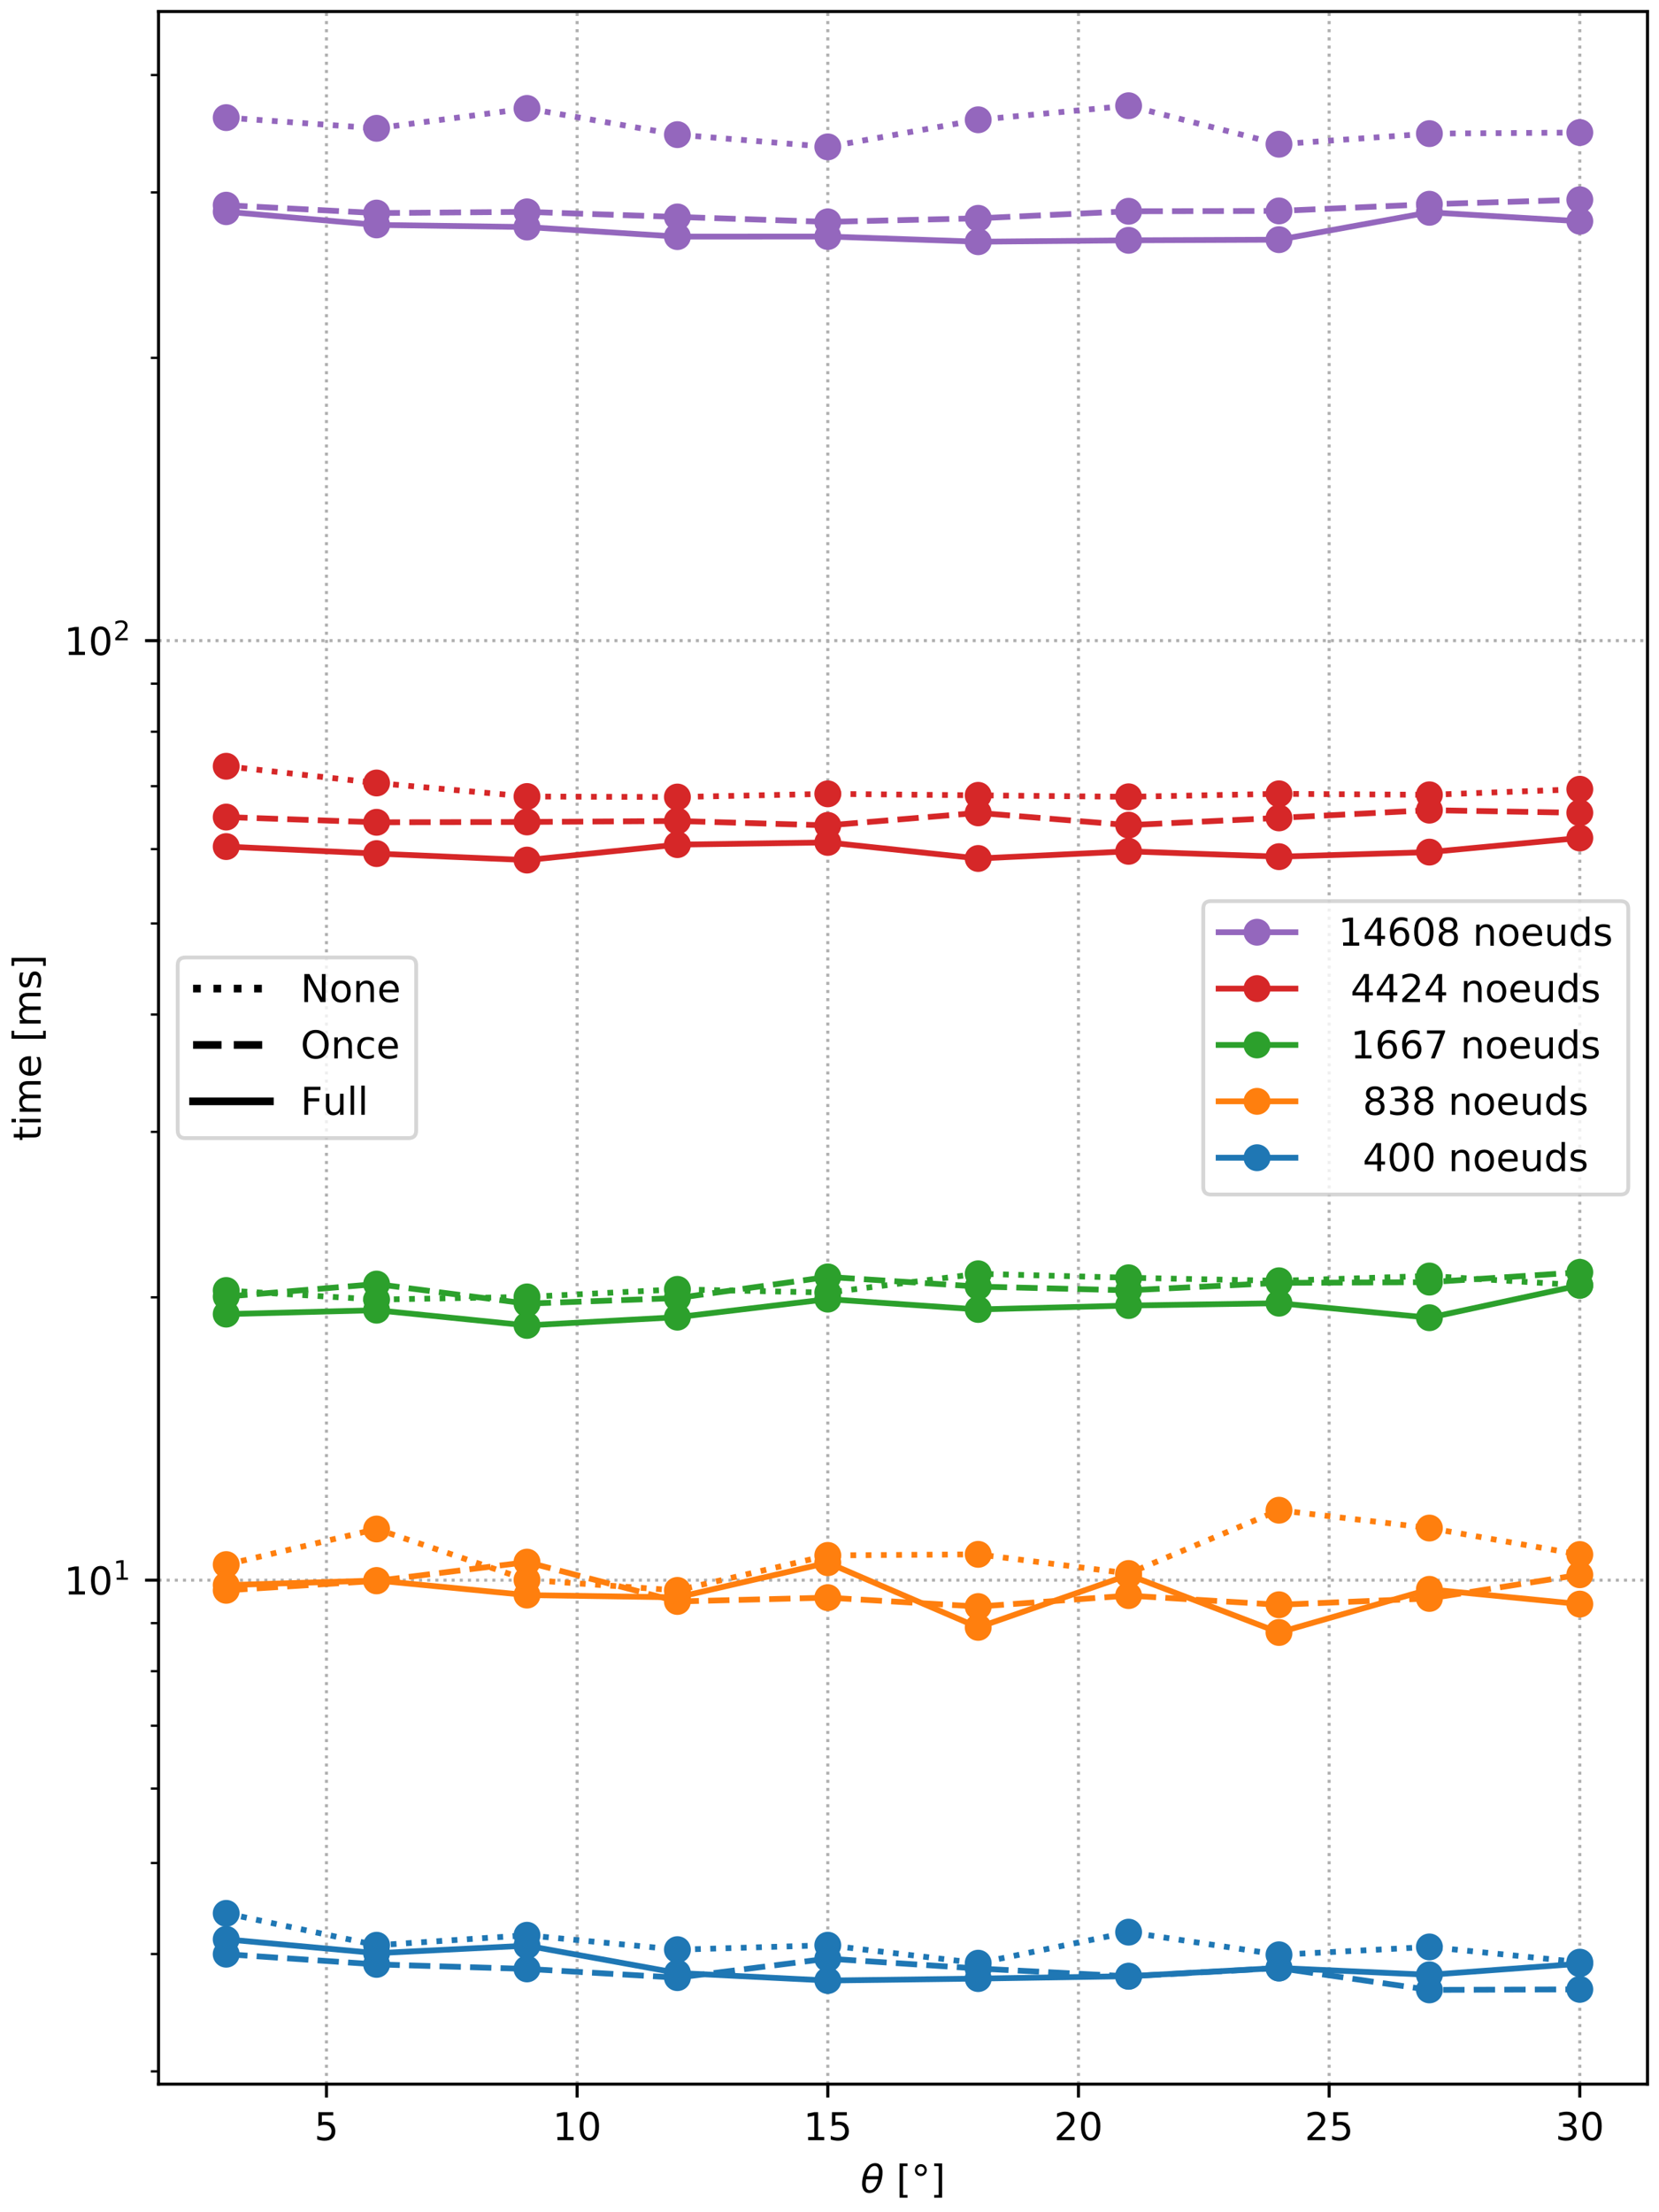 <?xml version="1.0" encoding="utf-8" standalone="no"?>
<!DOCTYPE svg PUBLIC "-//W3C//DTD SVG 1.1//EN"
  "http://www.w3.org/Graphics/SVG/1.1/DTD/svg11.dtd">
<!-- Created with matplotlib (https://matplotlib.org/) -->
<svg height="576pt" version="1.1" viewBox="0 0 432 576" width="432pt" xmlns="http://www.w3.org/2000/svg" xmlns:xlink="http://www.w3.org/1999/xlink">
 <defs>
  <style type="text/css">
*{stroke-linecap:butt;stroke-linejoin:round;}
  </style>
 </defs>
 <g id="figure_1">
  <g id="patch_1">
   <path d="M 0 576 
L 432 576 
L 432 0 
L 0 0 
z
" style="fill:#ffffff;"/>
  </g>
  <g id="axes_1">
   <g id="patch_2">
    <path d="M 41.278 542.644 
L 429 542.644 
L 429 3 
L 41.278 3 
z
" style="fill:#ffffff;"/>
   </g>
   <g id="matplotlib.axis_1">
    <g id="xtick_1">
     <g id="line2d_1">
      <path clip-path="url(#pf5ee4cb82f)" d="M 85.011 542.644 
L 85.011 3 
" style="fill:none;stroke:#b0b0b0;stroke-dasharray:0.8,1.32;stroke-dashoffset:0;stroke-width:0.8;"/>
     </g>
     <g id="line2d_2">
      <defs>
       <path d="M 0 0 
L 0 3.5 
" id="mbc22c8c3fc" style="stroke:#000000;stroke-width:0.8;"/>
      </defs>
      <g>
       <use style="stroke:#000000;stroke-width:0.8;" x="85.011" xlink:href="#mbc22c8c3fc" y="542.644"/>
      </g>
     </g>
     <g id="text_1">
      <!-- 5 -->
      <defs>
       <path d="M 10.797 72.906 
L 49.516 72.906 
L 49.516 64.594 
L 19.828 64.594 
L 19.828 46.734 
Q 21.969 47.469 24.109 47.828 
Q 26.266 48.188 28.422 48.188 
Q 40.625 48.188 47.75 41.5 
Q 54.891 34.812 54.891 23.391 
Q 54.891 11.625 47.562 5.094 
Q 40.234 -1.422 26.906 -1.422 
Q 22.312 -1.422 17.547 -0.641 
Q 12.797 0.141 7.719 1.703 
L 7.719 11.625 
Q 12.109 9.234 16.797 8.062 
Q 21.484 6.891 26.703 6.891 
Q 35.156 6.891 40.078 11.328 
Q 45.016 15.766 45.016 23.391 
Q 45.016 31 40.078 35.438 
Q 35.156 39.891 26.703 39.891 
Q 22.75 39.891 18.812 39.016 
Q 14.891 38.141 10.797 36.281 
z
" id="DejaVuSans-53"/>
      </defs>
      <g transform="translate(81.83 557.242)scale(0.1 -0.1)">
       <use xlink:href="#DejaVuSans-53"/>
      </g>
     </g>
    </g>
    <g id="xtick_2">
     <g id="line2d_3">
      <path clip-path="url(#pf5ee4cb82f)" d="M 150.284 542.644 
L 150.284 3 
" style="fill:none;stroke:#b0b0b0;stroke-dasharray:0.8,1.32;stroke-dashoffset:0;stroke-width:0.8;"/>
     </g>
     <g id="line2d_4">
      <g>
       <use style="stroke:#000000;stroke-width:0.8;" x="150.284" xlink:href="#mbc22c8c3fc" y="542.644"/>
      </g>
     </g>
     <g id="text_2">
      <!-- 10 -->
      <defs>
       <path d="M 12.406 8.297 
L 28.516 8.297 
L 28.516 63.922 
L 10.984 60.406 
L 10.984 69.391 
L 28.422 72.906 
L 38.281 72.906 
L 38.281 8.297 
L 54.391 8.297 
L 54.391 0 
L 12.406 0 
z
" id="DejaVuSans-49"/>
       <path d="M 31.781 66.406 
Q 24.172 66.406 20.328 58.906 
Q 16.5 51.422 16.5 36.375 
Q 16.5 21.391 20.328 13.891 
Q 24.172 6.391 31.781 6.391 
Q 39.453 6.391 43.281 13.891 
Q 47.125 21.391 47.125 36.375 
Q 47.125 51.422 43.281 58.906 
Q 39.453 66.406 31.781 66.406 
z
M 31.781 74.219 
Q 44.047 74.219 50.516 64.516 
Q 56.984 54.828 56.984 36.375 
Q 56.984 17.969 50.516 8.266 
Q 44.047 -1.422 31.781 -1.422 
Q 19.531 -1.422 13.062 8.266 
Q 6.594 17.969 6.594 36.375 
Q 6.594 54.828 13.062 64.516 
Q 19.531 74.219 31.781 74.219 
z
" id="DejaVuSans-48"/>
      </defs>
      <g transform="translate(143.922 557.242)scale(0.1 -0.1)">
       <use xlink:href="#DejaVuSans-49"/>
       <use x="63.623" xlink:href="#DejaVuSans-48"/>
      </g>
     </g>
    </g>
    <g id="xtick_3">
     <g id="line2d_5">
      <path clip-path="url(#pf5ee4cb82f)" d="M 215.557 542.644 
L 215.557 3 
" style="fill:none;stroke:#b0b0b0;stroke-dasharray:0.8,1.32;stroke-dashoffset:0;stroke-width:0.8;"/>
     </g>
     <g id="line2d_6">
      <g>
       <use style="stroke:#000000;stroke-width:0.8;" x="215.557" xlink:href="#mbc22c8c3fc" y="542.644"/>
      </g>
     </g>
     <g id="text_3">
      <!-- 15 -->
      <g transform="translate(209.195 557.242)scale(0.1 -0.1)">
       <use xlink:href="#DejaVuSans-49"/>
       <use x="63.623" xlink:href="#DejaVuSans-53"/>
      </g>
     </g>
    </g>
    <g id="xtick_4">
     <g id="line2d_7">
      <path clip-path="url(#pf5ee4cb82f)" d="M 280.83 542.644 
L 280.83 3 
" style="fill:none;stroke:#b0b0b0;stroke-dasharray:0.8,1.32;stroke-dashoffset:0;stroke-width:0.8;"/>
     </g>
     <g id="line2d_8">
      <g>
       <use style="stroke:#000000;stroke-width:0.8;" x="280.83" xlink:href="#mbc22c8c3fc" y="542.644"/>
      </g>
     </g>
     <g id="text_4">
      <!-- 20 -->
      <defs>
       <path d="M 19.188 8.297 
L 53.609 8.297 
L 53.609 0 
L 7.328 0 
L 7.328 8.297 
Q 12.938 14.109 22.625 23.891 
Q 32.328 33.688 34.812 36.531 
Q 39.547 41.844 41.422 45.531 
Q 43.312 49.219 43.312 52.781 
Q 43.312 58.594 39.234 62.25 
Q 35.156 65.922 28.609 65.922 
Q 23.969 65.922 18.812 64.312 
Q 13.672 62.703 7.812 59.422 
L 7.812 69.391 
Q 13.766 71.781 18.938 73 
Q 24.125 74.219 28.422 74.219 
Q 39.75 74.219 46.484 68.547 
Q 53.219 62.891 53.219 53.422 
Q 53.219 48.922 51.531 44.891 
Q 49.859 40.875 45.406 35.406 
Q 44.188 33.984 37.641 27.219 
Q 31.109 20.453 19.188 8.297 
z
" id="DejaVuSans-50"/>
      </defs>
      <g transform="translate(274.468 557.242)scale(0.1 -0.1)">
       <use xlink:href="#DejaVuSans-50"/>
       <use x="63.623" xlink:href="#DejaVuSans-48"/>
      </g>
     </g>
    </g>
    <g id="xtick_5">
     <g id="line2d_9">
      <path clip-path="url(#pf5ee4cb82f)" d="M 346.103 542.644 
L 346.103 3 
" style="fill:none;stroke:#b0b0b0;stroke-dasharray:0.8,1.32;stroke-dashoffset:0;stroke-width:0.8;"/>
     </g>
     <g id="line2d_10">
      <g>
       <use style="stroke:#000000;stroke-width:0.8;" x="346.103" xlink:href="#mbc22c8c3fc" y="542.644"/>
      </g>
     </g>
     <g id="text_5">
      <!-- 25 -->
      <g transform="translate(339.741 557.242)scale(0.1 -0.1)">
       <use xlink:href="#DejaVuSans-50"/>
       <use x="63.623" xlink:href="#DejaVuSans-53"/>
      </g>
     </g>
    </g>
    <g id="xtick_6">
     <g id="line2d_11">
      <path clip-path="url(#pf5ee4cb82f)" d="M 411.376 542.644 
L 411.376 3 
" style="fill:none;stroke:#b0b0b0;stroke-dasharray:0.8,1.32;stroke-dashoffset:0;stroke-width:0.8;"/>
     </g>
     <g id="line2d_12">
      <g>
       <use style="stroke:#000000;stroke-width:0.8;" x="411.376" xlink:href="#mbc22c8c3fc" y="542.644"/>
      </g>
     </g>
     <g id="text_6">
      <!-- 30 -->
      <defs>
       <path d="M 40.578 39.312 
Q 47.656 37.797 51.625 33 
Q 55.609 28.219 55.609 21.188 
Q 55.609 10.406 48.188 4.484 
Q 40.766 -1.422 27.094 -1.422 
Q 22.516 -1.422 17.656 -0.516 
Q 12.797 0.391 7.625 2.203 
L 7.625 11.719 
Q 11.719 9.328 16.594 8.109 
Q 21.484 6.891 26.812 6.891 
Q 36.078 6.891 40.938 10.547 
Q 45.797 14.203 45.797 21.188 
Q 45.797 27.641 41.281 31.266 
Q 36.766 34.906 28.719 34.906 
L 20.219 34.906 
L 20.219 43.016 
L 29.109 43.016 
Q 36.375 43.016 40.234 45.922 
Q 44.094 48.828 44.094 54.297 
Q 44.094 59.906 40.109 62.906 
Q 36.141 65.922 28.719 65.922 
Q 24.656 65.922 20.016 65.031 
Q 15.375 64.156 9.812 62.312 
L 9.812 71.094 
Q 15.438 72.656 20.344 73.438 
Q 25.25 74.219 29.594 74.219 
Q 40.828 74.219 47.359 69.109 
Q 53.906 64.016 53.906 55.328 
Q 53.906 49.266 50.438 45.094 
Q 46.969 40.922 40.578 39.312 
z
" id="DejaVuSans-51"/>
      </defs>
      <g transform="translate(405.014 557.242)scale(0.1 -0.1)">
       <use xlink:href="#DejaVuSans-51"/>
       <use x="63.623" xlink:href="#DejaVuSans-48"/>
      </g>
     </g>
    </g>
    <g id="text_7">
     <!-- $\theta$ [°] -->
     <defs>
      <path d="M 45.516 34.672 
L 14.453 34.672 
Q 12.359 20.062 14.5 13.875 
Q 17.188 6.25 24.469 6.25 
Q 31.781 6.25 37.359 13.922 
Q 42.234 20.656 45.516 34.672 
z
M 47.016 42.969 
Q 48.344 56.844 46.625 61.719 
Q 43.953 69.438 36.766 69.438 
Q 29.297 69.438 23.828 61.812 
Q 19.531 55.672 16.156 42.969 
z
M 38.188 76.766 
Q 49.906 76.766 54.594 66.406 
Q 59.281 56.109 55.719 37.844 
Q 52.203 19.625 43.453 9.281 
Q 34.766 -1.125 23.047 -1.125 
Q 11.281 -1.125 6.641 9.281 
Q 2 19.625 5.516 37.844 
Q 9.078 56.109 17.719 66.406 
Q 26.422 76.766 38.188 76.766 
z
" id="DejaVuSans-Oblique-952"/>
      <path id="DejaVuSans-32"/>
      <path d="M 8.594 75.984 
L 29.297 75.984 
L 29.297 69 
L 17.578 69 
L 17.578 -6.203 
L 29.297 -6.203 
L 29.297 -13.188 
L 8.594 -13.188 
z
" id="DejaVuSans-91"/>
      <path d="M 25 67.922 
Q 21.094 67.922 18.406 65.203 
Q 15.719 62.5 15.719 58.594 
Q 15.719 54.734 18.406 52.078 
Q 21.094 49.422 25 49.422 
Q 28.906 49.422 31.594 52.078 
Q 34.281 54.734 34.281 58.594 
Q 34.281 62.453 31.562 65.188 
Q 28.859 67.922 25 67.922 
z
M 25 74.219 
Q 28.125 74.219 31 73.016 
Q 33.891 71.828 35.984 69.578 
Q 38.234 67.391 39.359 64.594 
Q 40.484 61.812 40.484 58.594 
Q 40.484 52.156 35.969 47.688 
Q 31.453 43.219 24.906 43.219 
Q 18.312 43.219 13.906 47.609 
Q 9.516 52 9.516 58.594 
Q 9.516 65.141 14 69.672 
Q 18.5 74.219 25 74.219 
z
" id="DejaVuSans-176"/>
      <path d="M 30.422 75.984 
L 30.422 -13.188 
L 9.719 -13.188 
L 9.719 -6.203 
L 21.391 -6.203 
L 21.391 69 
L 9.719 69 
L 9.719 75.984 
z
" id="DejaVuSans-93"/>
     </defs>
     <g transform="translate(224.089 570.92)scale(0.1 -0.1)">
      <use transform="translate(0 0.234)" xlink:href="#DejaVuSans-Oblique-952"/>
      <use transform="translate(61.182 0.234)" xlink:href="#DejaVuSans-32"/>
      <use transform="translate(92.969 0.234)" xlink:href="#DejaVuSans-91"/>
      <use transform="translate(131.982 0.234)" xlink:href="#DejaVuSans-176"/>
      <use transform="translate(181.982 0.234)" xlink:href="#DejaVuSans-93"/>
     </g>
    </g>
   </g>
   <g id="matplotlib.axis_2">
    <g id="ytick_1">
     <g id="line2d_13">
      <path clip-path="url(#pf5ee4cb82f)" d="M 41.278 411.43 
L 429 411.43 
" style="fill:none;stroke:#b0b0b0;stroke-dasharray:0.8,1.32;stroke-dashoffset:0;stroke-width:0.8;"/>
     </g>
     <g id="line2d_14">
      <defs>
       <path d="M 0 0 
L -3.5 0 
" id="m2ccfaefd99" style="stroke:#000000;stroke-width:0.8;"/>
      </defs>
      <g>
       <use style="stroke:#000000;stroke-width:0.8;" x="41.278" xlink:href="#m2ccfaefd99" y="411.43"/>
      </g>
     </g>
     <g id="text_8">
      <!-- $\mathdefault{10^{1}}$ -->
      <g transform="translate(16.678 415.23)scale(0.1 -0.1)">
       <use transform="translate(0 0.684)" xlink:href="#DejaVuSans-49"/>
       <use transform="translate(63.623 0.684)" xlink:href="#DejaVuSans-48"/>
       <use transform="translate(128.203 38.966)scale(0.7)" xlink:href="#DejaVuSans-49"/>
      </g>
     </g>
    </g>
    <g id="ytick_2">
     <g id="line2d_15">
      <path clip-path="url(#pf5ee4cb82f)" d="M 41.278 166.812 
L 429 166.812 
" style="fill:none;stroke:#b0b0b0;stroke-dasharray:0.8,1.32;stroke-dashoffset:0;stroke-width:0.8;"/>
     </g>
     <g id="line2d_16">
      <g>
       <use style="stroke:#000000;stroke-width:0.8;" x="41.278" xlink:href="#m2ccfaefd99" y="166.812"/>
      </g>
     </g>
     <g id="text_9">
      <!-- $\mathdefault{10^{2}}$ -->
      <g transform="translate(16.678 170.611)scale(0.1 -0.1)">
       <use transform="translate(0 0.766)" xlink:href="#DejaVuSans-49"/>
       <use transform="translate(63.623 0.766)" xlink:href="#DejaVuSans-48"/>
       <use transform="translate(128.203 39.047)scale(0.7)" xlink:href="#DejaVuSans-50"/>
      </g>
     </g>
    </g>
    <g id="ytick_3">
     <g id="line2d_17">
      <defs>
       <path d="M 0 0 
L -2 0 
" id="mbb49ccb15f" style="stroke:#000000;stroke-width:0.6;"/>
      </defs>
      <g>
       <use style="stroke:#000000;stroke-width:0.6;" x="41.278" xlink:href="#mbb49ccb15f" y="539.336"/>
      </g>
     </g>
    </g>
    <g id="ytick_4">
     <g id="line2d_18">
      <g>
       <use style="stroke:#000000;stroke-width:0.6;" x="41.278" xlink:href="#mbb49ccb15f" y="508.774"/>
      </g>
     </g>
    </g>
    <g id="ytick_5">
     <g id="line2d_19">
      <g>
       <use style="stroke:#000000;stroke-width:0.6;" x="41.278" xlink:href="#mbb49ccb15f" y="485.068"/>
      </g>
     </g>
    </g>
    <g id="ytick_6">
     <g id="line2d_20">
      <g>
       <use style="stroke:#000000;stroke-width:0.6;" x="41.278" xlink:href="#mbb49ccb15f" y="465.699"/>
      </g>
     </g>
    </g>
    <g id="ytick_7">
     <g id="line2d_21">
      <g>
       <use style="stroke:#000000;stroke-width:0.6;" x="41.278" xlink:href="#mbb49ccb15f" y="449.322"/>
      </g>
     </g>
    </g>
    <g id="ytick_8">
     <g id="line2d_22">
      <g>
       <use style="stroke:#000000;stroke-width:0.6;" x="41.278" xlink:href="#mbb49ccb15f" y="435.136"/>
      </g>
     </g>
    </g>
    <g id="ytick_9">
     <g id="line2d_23">
      <g>
       <use style="stroke:#000000;stroke-width:0.6;" x="41.278" xlink:href="#mbb49ccb15f" y="422.624"/>
      </g>
     </g>
    </g>
    <g id="ytick_10">
     <g id="line2d_24">
      <g>
       <use style="stroke:#000000;stroke-width:0.6;" x="41.278" xlink:href="#mbb49ccb15f" y="337.793"/>
      </g>
     </g>
    </g>
    <g id="ytick_11">
     <g id="line2d_25">
      <g>
       <use style="stroke:#000000;stroke-width:0.6;" x="41.278" xlink:href="#mbb49ccb15f" y="294.718"/>
      </g>
     </g>
    </g>
    <g id="ytick_12">
     <g id="line2d_26">
      <g>
       <use style="stroke:#000000;stroke-width:0.6;" x="41.278" xlink:href="#mbb49ccb15f" y="264.156"/>
      </g>
     </g>
    </g>
    <g id="ytick_13">
     <g id="line2d_27">
      <g>
       <use style="stroke:#000000;stroke-width:0.6;" x="41.278" xlink:href="#mbb49ccb15f" y="240.45"/>
      </g>
     </g>
    </g>
    <g id="ytick_14">
     <g id="line2d_28">
      <g>
       <use style="stroke:#000000;stroke-width:0.6;" x="41.278" xlink:href="#mbb49ccb15f" y="221.08"/>
      </g>
     </g>
    </g>
    <g id="ytick_15">
     <g id="line2d_29">
      <g>
       <use style="stroke:#000000;stroke-width:0.6;" x="41.278" xlink:href="#mbb49ccb15f" y="204.704"/>
      </g>
     </g>
    </g>
    <g id="ytick_16">
     <g id="line2d_30">
      <g>
       <use style="stroke:#000000;stroke-width:0.6;" x="41.278" xlink:href="#mbb49ccb15f" y="190.518"/>
      </g>
     </g>
    </g>
    <g id="ytick_17">
     <g id="line2d_31">
      <g>
       <use style="stroke:#000000;stroke-width:0.6;" x="41.278" xlink:href="#mbb49ccb15f" y="178.005"/>
      </g>
     </g>
    </g>
    <g id="ytick_18">
     <g id="line2d_32">
      <g>
       <use style="stroke:#000000;stroke-width:0.6;" x="41.278" xlink:href="#mbb49ccb15f" y="93.175"/>
      </g>
     </g>
    </g>
    <g id="ytick_19">
     <g id="line2d_33">
      <g>
       <use style="stroke:#000000;stroke-width:0.6;" x="41.278" xlink:href="#mbb49ccb15f" y="50.1"/>
      </g>
     </g>
    </g>
    <g id="ytick_20">
     <g id="line2d_34">
      <g>
       <use style="stroke:#000000;stroke-width:0.6;" x="41.278" xlink:href="#mbb49ccb15f" y="19.537"/>
      </g>
     </g>
    </g>
    <g id="text_10">
     <!-- time [ms] -->
     <defs>
      <path d="M 18.312 70.219 
L 18.312 54.688 
L 36.812 54.688 
L 36.812 47.703 
L 18.312 47.703 
L 18.312 18.016 
Q 18.312 11.328 20.141 9.422 
Q 21.969 7.516 27.594 7.516 
L 36.812 7.516 
L 36.812 0 
L 27.594 0 
Q 17.188 0 13.234 3.875 
Q 9.281 7.766 9.281 18.016 
L 9.281 47.703 
L 2.688 47.703 
L 2.688 54.688 
L 9.281 54.688 
L 9.281 70.219 
z
" id="DejaVuSans-116"/>
      <path d="M 9.422 54.688 
L 18.406 54.688 
L 18.406 0 
L 9.422 0 
z
M 9.422 75.984 
L 18.406 75.984 
L 18.406 64.594 
L 9.422 64.594 
z
" id="DejaVuSans-105"/>
      <path d="M 52 44.188 
Q 55.375 50.25 60.062 53.125 
Q 64.75 56 71.094 56 
Q 79.641 56 84.281 50.016 
Q 88.922 44.047 88.922 33.016 
L 88.922 0 
L 79.891 0 
L 79.891 32.719 
Q 79.891 40.578 77.094 44.375 
Q 74.312 48.188 68.609 48.188 
Q 61.625 48.188 57.562 43.547 
Q 53.516 38.922 53.516 30.906 
L 53.516 0 
L 44.484 0 
L 44.484 32.719 
Q 44.484 40.625 41.703 44.406 
Q 38.922 48.188 33.109 48.188 
Q 26.219 48.188 22.156 43.531 
Q 18.109 38.875 18.109 30.906 
L 18.109 0 
L 9.078 0 
L 9.078 54.688 
L 18.109 54.688 
L 18.109 46.188 
Q 21.188 51.219 25.484 53.609 
Q 29.781 56 35.688 56 
Q 41.656 56 45.828 52.969 
Q 50 49.953 52 44.188 
z
" id="DejaVuSans-109"/>
      <path d="M 56.203 29.594 
L 56.203 25.203 
L 14.891 25.203 
Q 15.484 15.922 20.484 11.062 
Q 25.484 6.203 34.422 6.203 
Q 39.594 6.203 44.453 7.469 
Q 49.312 8.734 54.109 11.281 
L 54.109 2.781 
Q 49.266 0.734 44.188 -0.344 
Q 39.109 -1.422 33.891 -1.422 
Q 20.797 -1.422 13.156 6.188 
Q 5.516 13.812 5.516 26.812 
Q 5.516 40.234 12.766 48.109 
Q 20.016 56 32.328 56 
Q 43.359 56 49.781 48.891 
Q 56.203 41.797 56.203 29.594 
z
M 47.219 32.234 
Q 47.125 39.594 43.094 43.984 
Q 39.062 48.391 32.422 48.391 
Q 24.906 48.391 20.391 44.141 
Q 15.875 39.891 15.188 32.172 
z
" id="DejaVuSans-101"/>
      <path d="M 44.281 53.078 
L 44.281 44.578 
Q 40.484 46.531 36.375 47.5 
Q 32.281 48.484 27.875 48.484 
Q 21.188 48.484 17.844 46.438 
Q 14.5 44.391 14.5 40.281 
Q 14.5 37.156 16.891 35.375 
Q 19.281 33.594 26.516 31.984 
L 29.594 31.297 
Q 39.156 29.25 43.188 25.516 
Q 47.219 21.781 47.219 15.094 
Q 47.219 7.469 41.188 3.016 
Q 35.156 -1.422 24.609 -1.422 
Q 20.219 -1.422 15.453 -0.562 
Q 10.688 0.297 5.422 2 
L 5.422 11.281 
Q 10.406 8.688 15.234 7.391 
Q 20.062 6.109 24.812 6.109 
Q 31.156 6.109 34.562 8.281 
Q 37.984 10.453 37.984 14.406 
Q 37.984 18.062 35.516 20.016 
Q 33.062 21.969 24.703 23.781 
L 21.578 24.516 
Q 13.234 26.266 9.516 29.906 
Q 5.812 33.547 5.812 39.891 
Q 5.812 47.609 11.281 51.797 
Q 16.75 56 26.812 56 
Q 31.781 56 36.172 55.266 
Q 40.578 54.547 44.281 53.078 
z
" id="DejaVuSans-115"/>
     </defs>
     <g transform="translate(10.599 297.084)rotate(-90)scale(0.1 -0.1)">
      <use xlink:href="#DejaVuSans-116"/>
      <use x="39.209" xlink:href="#DejaVuSans-105"/>
      <use x="66.992" xlink:href="#DejaVuSans-109"/>
      <use x="164.404" xlink:href="#DejaVuSans-101"/>
      <use x="225.928" xlink:href="#DejaVuSans-32"/>
      <use x="257.715" xlink:href="#DejaVuSans-91"/>
      <use x="296.729" xlink:href="#DejaVuSans-109"/>
      <use x="394.141" xlink:href="#DejaVuSans-115"/>
      <use x="446.24" xlink:href="#DejaVuSans-93"/>
     </g>
    </g>
   </g>
   <g id="line2d_35">
    <path clip-path="url(#pf5ee4cb82f)" d="M 58.902 504.948 
L 98.066 508.548 
L 137.23 506.596 
L 176.393 513.707 
L 215.557 515.677 
L 254.721 515.168 
L 293.885 514.545 
L 333.048 512.403 
L 372.212 514.186 
L 411.376 511.3 
" style="fill:none;stroke:#1f77b4;stroke-linecap:square;stroke-width:1.5;"/>
    <defs>
     <path d="M 0 3 
C 0.796 3 1.559 2.684 2.121 2.121 
C 2.684 1.559 3 0.796 3 0 
C 3 -0.796 2.684 -1.559 2.121 -2.121 
C 1.559 -2.684 0.796 -3 0 -3 
C -0.796 -3 -1.559 -2.684 -2.121 -2.121 
C -2.684 -1.559 -3 -0.796 -3 0 
C -3 0.796 -2.684 1.559 -2.121 2.121 
C -1.559 2.684 -0.796 3 0 3 
z
" id="m8b9fa35d86" style="stroke:#1f77b4;"/>
    </defs>
    <g clip-path="url(#pf5ee4cb82f)">
     <use style="fill:#1f77b4;stroke:#1f77b4;" x="58.902" xlink:href="#m8b9fa35d86" y="504.948"/>
     <use style="fill:#1f77b4;stroke:#1f77b4;" x="98.066" xlink:href="#m8b9fa35d86" y="508.548"/>
     <use style="fill:#1f77b4;stroke:#1f77b4;" x="137.23" xlink:href="#m8b9fa35d86" y="506.596"/>
     <use style="fill:#1f77b4;stroke:#1f77b4;" x="176.393" xlink:href="#m8b9fa35d86" y="513.707"/>
     <use style="fill:#1f77b4;stroke:#1f77b4;" x="215.557" xlink:href="#m8b9fa35d86" y="515.677"/>
     <use style="fill:#1f77b4;stroke:#1f77b4;" x="254.721" xlink:href="#m8b9fa35d86" y="515.168"/>
     <use style="fill:#1f77b4;stroke:#1f77b4;" x="293.885" xlink:href="#m8b9fa35d86" y="514.545"/>
     <use style="fill:#1f77b4;stroke:#1f77b4;" x="333.048" xlink:href="#m8b9fa35d86" y="512.403"/>
     <use style="fill:#1f77b4;stroke:#1f77b4;" x="372.212" xlink:href="#m8b9fa35d86" y="514.186"/>
     <use style="fill:#1f77b4;stroke:#1f77b4;" x="411.376" xlink:href="#m8b9fa35d86" y="511.3"/>
    </g>
   </g>
   <g id="line2d_36">
    <path clip-path="url(#pf5ee4cb82f)" d="M 58.902 508.818 
L 98.066 511.473 
L 137.23 512.651 
L 176.393 514.924 
L 215.557 509.971 
L 254.721 512.55 
L 293.885 514.578 
L 333.048 512.435 
L 372.212 518.114 
L 411.376 517.974 
" style="fill:none;stroke:#1f77b4;stroke-dasharray:5.55,2.4;stroke-dashoffset:0;stroke-width:1.5;"/>
    <g clip-path="url(#pf5ee4cb82f)">
     <use style="fill:#1f77b4;stroke:#1f77b4;" x="58.902" xlink:href="#m8b9fa35d86" y="508.818"/>
     <use style="fill:#1f77b4;stroke:#1f77b4;" x="98.066" xlink:href="#m8b9fa35d86" y="511.473"/>
     <use style="fill:#1f77b4;stroke:#1f77b4;" x="137.23" xlink:href="#m8b9fa35d86" y="512.651"/>
     <use style="fill:#1f77b4;stroke:#1f77b4;" x="176.393" xlink:href="#m8b9fa35d86" y="514.924"/>
     <use style="fill:#1f77b4;stroke:#1f77b4;" x="215.557" xlink:href="#m8b9fa35d86" y="509.971"/>
     <use style="fill:#1f77b4;stroke:#1f77b4;" x="254.721" xlink:href="#m8b9fa35d86" y="512.55"/>
     <use style="fill:#1f77b4;stroke:#1f77b4;" x="293.885" xlink:href="#m8b9fa35d86" y="514.578"/>
     <use style="fill:#1f77b4;stroke:#1f77b4;" x="333.048" xlink:href="#m8b9fa35d86" y="512.435"/>
     <use style="fill:#1f77b4;stroke:#1f77b4;" x="372.212" xlink:href="#m8b9fa35d86" y="518.114"/>
     <use style="fill:#1f77b4;stroke:#1f77b4;" x="411.376" xlink:href="#m8b9fa35d86" y="517.974"/>
    </g>
   </g>
   <g id="line2d_37">
    <path clip-path="url(#pf5ee4cb82f)" d="M 58.902 498.186 
L 98.066 506.488 
L 137.23 503.884 
L 176.393 507.638 
L 215.557 506.483 
L 254.721 511.159 
L 293.885 503.081 
L 333.048 508.971 
L 372.212 506.926 
L 411.376 510.888 
" style="fill:none;stroke:#1f77b4;stroke-dasharray:1.5,2.475;stroke-dashoffset:0;stroke-width:1.5;"/>
    <g clip-path="url(#pf5ee4cb82f)">
     <use style="fill:#1f77b4;stroke:#1f77b4;" x="58.902" xlink:href="#m8b9fa35d86" y="498.186"/>
     <use style="fill:#1f77b4;stroke:#1f77b4;" x="98.066" xlink:href="#m8b9fa35d86" y="506.488"/>
     <use style="fill:#1f77b4;stroke:#1f77b4;" x="137.23" xlink:href="#m8b9fa35d86" y="503.884"/>
     <use style="fill:#1f77b4;stroke:#1f77b4;" x="176.393" xlink:href="#m8b9fa35d86" y="507.638"/>
     <use style="fill:#1f77b4;stroke:#1f77b4;" x="215.557" xlink:href="#m8b9fa35d86" y="506.483"/>
     <use style="fill:#1f77b4;stroke:#1f77b4;" x="254.721" xlink:href="#m8b9fa35d86" y="511.159"/>
     <use style="fill:#1f77b4;stroke:#1f77b4;" x="293.885" xlink:href="#m8b9fa35d86" y="503.081"/>
     <use style="fill:#1f77b4;stroke:#1f77b4;" x="333.048" xlink:href="#m8b9fa35d86" y="508.971"/>
     <use style="fill:#1f77b4;stroke:#1f77b4;" x="372.212" xlink:href="#m8b9fa35d86" y="506.926"/>
     <use style="fill:#1f77b4;stroke:#1f77b4;" x="411.376" xlink:href="#m8b9fa35d86" y="510.888"/>
    </g>
   </g>
   <g id="line2d_38">
    <path clip-path="url(#pf5ee4cb82f)" d="M 58.902 412.724 
L 98.066 411.515 
L 137.23 415.32 
L 176.393 415.913 
L 215.557 406.888 
L 254.721 423.723 
L 293.885 410.074 
L 333.048 425.049 
L 372.212 413.815 
L 411.376 417.658 
" style="fill:none;stroke:#ff7f0e;stroke-linecap:square;stroke-width:1.5;"/>
    <defs>
     <path d="M 0 3 
C 0.796 3 1.559 2.684 2.121 2.121 
C 2.684 1.559 3 0.796 3 0 
C 3 -0.796 2.684 -1.559 2.121 -2.121 
C 1.559 -2.684 0.796 -3 0 -3 
C -0.796 -3 -1.559 -2.684 -2.121 -2.121 
C -2.684 -1.559 -3 -0.796 -3 0 
C -3 0.796 -2.684 1.559 -2.121 2.121 
C -1.559 2.684 -0.796 3 0 3 
z
" id="m3fc840f4c5" style="stroke:#ff7f0e;"/>
    </defs>
    <g clip-path="url(#pf5ee4cb82f)">
     <use style="fill:#ff7f0e;stroke:#ff7f0e;" x="58.902" xlink:href="#m3fc840f4c5" y="412.724"/>
     <use style="fill:#ff7f0e;stroke:#ff7f0e;" x="98.066" xlink:href="#m3fc840f4c5" y="411.515"/>
     <use style="fill:#ff7f0e;stroke:#ff7f0e;" x="137.23" xlink:href="#m3fc840f4c5" y="415.32"/>
     <use style="fill:#ff7f0e;stroke:#ff7f0e;" x="176.393" xlink:href="#m3fc840f4c5" y="415.913"/>
     <use style="fill:#ff7f0e;stroke:#ff7f0e;" x="215.557" xlink:href="#m3fc840f4c5" y="406.888"/>
     <use style="fill:#ff7f0e;stroke:#ff7f0e;" x="254.721" xlink:href="#m3fc840f4c5" y="423.723"/>
     <use style="fill:#ff7f0e;stroke:#ff7f0e;" x="293.885" xlink:href="#m3fc840f4c5" y="410.074"/>
     <use style="fill:#ff7f0e;stroke:#ff7f0e;" x="333.048" xlink:href="#m3fc840f4c5" y="425.049"/>
     <use style="fill:#ff7f0e;stroke:#ff7f0e;" x="372.212" xlink:href="#m3fc840f4c5" y="413.815"/>
     <use style="fill:#ff7f0e;stroke:#ff7f0e;" x="411.376" xlink:href="#m3fc840f4c5" y="417.658"/>
    </g>
   </g>
   <g id="line2d_39">
    <path clip-path="url(#pf5ee4cb82f)" d="M 58.902 414.073 
L 98.066 411.618 
L 137.23 406.731 
L 176.393 416.977 
L 215.557 415.981 
L 254.721 418.3 
L 293.885 415.452 
L 333.048 417.836 
L 372.212 416.19 
L 411.376 410.025 
" style="fill:none;stroke:#ff7f0e;stroke-dasharray:5.55,2.4;stroke-dashoffset:0;stroke-width:1.5;"/>
    <g clip-path="url(#pf5ee4cb82f)">
     <use style="fill:#ff7f0e;stroke:#ff7f0e;" x="58.902" xlink:href="#m3fc840f4c5" y="414.073"/>
     <use style="fill:#ff7f0e;stroke:#ff7f0e;" x="98.066" xlink:href="#m3fc840f4c5" y="411.618"/>
     <use style="fill:#ff7f0e;stroke:#ff7f0e;" x="137.23" xlink:href="#m3fc840f4c5" y="406.731"/>
     <use style="fill:#ff7f0e;stroke:#ff7f0e;" x="176.393" xlink:href="#m3fc840f4c5" y="416.977"/>
     <use style="fill:#ff7f0e;stroke:#ff7f0e;" x="215.557" xlink:href="#m3fc840f4c5" y="415.981"/>
     <use style="fill:#ff7f0e;stroke:#ff7f0e;" x="254.721" xlink:href="#m3fc840f4c5" y="418.3"/>
     <use style="fill:#ff7f0e;stroke:#ff7f0e;" x="293.885" xlink:href="#m3fc840f4c5" y="415.452"/>
     <use style="fill:#ff7f0e;stroke:#ff7f0e;" x="333.048" xlink:href="#m3fc840f4c5" y="417.836"/>
     <use style="fill:#ff7f0e;stroke:#ff7f0e;" x="372.212" xlink:href="#m3fc840f4c5" y="416.19"/>
     <use style="fill:#ff7f0e;stroke:#ff7f0e;" x="411.376" xlink:href="#m3fc840f4c5" y="410.025"/>
    </g>
   </g>
   <g id="line2d_40">
    <path clip-path="url(#pf5ee4cb82f)" d="M 58.902 407.378 
L 98.066 398.107 
L 137.23 411.35 
L 176.393 414.096 
L 215.557 404.986 
L 254.721 404.71 
L 293.885 409.69 
L 333.048 393.218 
L 372.212 397.863 
L 411.376 404.754 
" style="fill:none;stroke:#ff7f0e;stroke-dasharray:1.5,2.475;stroke-dashoffset:0;stroke-width:1.5;"/>
    <g clip-path="url(#pf5ee4cb82f)">
     <use style="fill:#ff7f0e;stroke:#ff7f0e;" x="58.902" xlink:href="#m3fc840f4c5" y="407.378"/>
     <use style="fill:#ff7f0e;stroke:#ff7f0e;" x="98.066" xlink:href="#m3fc840f4c5" y="398.107"/>
     <use style="fill:#ff7f0e;stroke:#ff7f0e;" x="137.23" xlink:href="#m3fc840f4c5" y="411.35"/>
     <use style="fill:#ff7f0e;stroke:#ff7f0e;" x="176.393" xlink:href="#m3fc840f4c5" y="414.096"/>
     <use style="fill:#ff7f0e;stroke:#ff7f0e;" x="215.557" xlink:href="#m3fc840f4c5" y="404.986"/>
     <use style="fill:#ff7f0e;stroke:#ff7f0e;" x="254.721" xlink:href="#m3fc840f4c5" y="404.71"/>
     <use style="fill:#ff7f0e;stroke:#ff7f0e;" x="293.885" xlink:href="#m3fc840f4c5" y="409.69"/>
     <use style="fill:#ff7f0e;stroke:#ff7f0e;" x="333.048" xlink:href="#m3fc840f4c5" y="393.218"/>
     <use style="fill:#ff7f0e;stroke:#ff7f0e;" x="372.212" xlink:href="#m3fc840f4c5" y="397.863"/>
     <use style="fill:#ff7f0e;stroke:#ff7f0e;" x="411.376" xlink:href="#m3fc840f4c5" y="404.754"/>
    </g>
   </g>
   <g id="line2d_41">
    <path clip-path="url(#pf5ee4cb82f)" d="M 58.902 342.161 
L 98.066 341.14 
L 137.23 345.1 
L 176.393 342.955 
L 215.557 338.257 
L 254.721 340.944 
L 293.885 339.931 
L 333.048 339.318 
L 372.212 343.095 
L 411.376 334.657 
" style="fill:none;stroke:#2ca02c;stroke-linecap:square;stroke-width:1.5;"/>
    <defs>
     <path d="M 0 3 
C 0.796 3 1.559 2.684 2.121 2.121 
C 2.684 1.559 3 0.796 3 0 
C 3 -0.796 2.684 -1.559 2.121 -2.121 
C 1.559 -2.684 0.796 -3 0 -3 
C -0.796 -3 -1.559 -2.684 -2.121 -2.121 
C -2.684 -1.559 -3 -0.796 -3 0 
C -3 0.796 -2.684 1.559 -2.121 2.121 
C -1.559 2.684 -0.796 3 0 3 
z
" id="m73c6198513" style="stroke:#2ca02c;"/>
    </defs>
    <g clip-path="url(#pf5ee4cb82f)">
     <use style="fill:#2ca02c;stroke:#2ca02c;" x="58.902" xlink:href="#m73c6198513" y="342.161"/>
     <use style="fill:#2ca02c;stroke:#2ca02c;" x="98.066" xlink:href="#m73c6198513" y="341.14"/>
     <use style="fill:#2ca02c;stroke:#2ca02c;" x="137.23" xlink:href="#m73c6198513" y="345.1"/>
     <use style="fill:#2ca02c;stroke:#2ca02c;" x="176.393" xlink:href="#m73c6198513" y="342.955"/>
     <use style="fill:#2ca02c;stroke:#2ca02c;" x="215.557" xlink:href="#m73c6198513" y="338.257"/>
     <use style="fill:#2ca02c;stroke:#2ca02c;" x="254.721" xlink:href="#m73c6198513" y="340.944"/>
     <use style="fill:#2ca02c;stroke:#2ca02c;" x="293.885" xlink:href="#m73c6198513" y="339.931"/>
     <use style="fill:#2ca02c;stroke:#2ca02c;" x="333.048" xlink:href="#m73c6198513" y="339.318"/>
     <use style="fill:#2ca02c;stroke:#2ca02c;" x="372.212" xlink:href="#m73c6198513" y="343.095"/>
     <use style="fill:#2ca02c;stroke:#2ca02c;" x="411.376" xlink:href="#m73c6198513" y="334.657"/>
    </g>
   </g>
   <g id="line2d_42">
    <path clip-path="url(#pf5ee4cb82f)" d="M 58.902 337.589 
L 98.066 334.331 
L 137.23 339.431 
L 176.393 337.976 
L 215.557 332.472 
L 254.721 334.986 
L 293.885 335.967 
L 333.048 334.025 
L 372.212 333.838 
L 411.376 331.278 
" style="fill:none;stroke:#2ca02c;stroke-dasharray:5.55,2.4;stroke-dashoffset:0;stroke-width:1.5;"/>
    <g clip-path="url(#pf5ee4cb82f)">
     <use style="fill:#2ca02c;stroke:#2ca02c;" x="58.902" xlink:href="#m73c6198513" y="337.589"/>
     <use style="fill:#2ca02c;stroke:#2ca02c;" x="98.066" xlink:href="#m73c6198513" y="334.331"/>
     <use style="fill:#2ca02c;stroke:#2ca02c;" x="137.23" xlink:href="#m73c6198513" y="339.431"/>
     <use style="fill:#2ca02c;stroke:#2ca02c;" x="176.393" xlink:href="#m73c6198513" y="337.976"/>
     <use style="fill:#2ca02c;stroke:#2ca02c;" x="215.557" xlink:href="#m73c6198513" y="332.472"/>
     <use style="fill:#2ca02c;stroke:#2ca02c;" x="254.721" xlink:href="#m73c6198513" y="334.986"/>
     <use style="fill:#2ca02c;stroke:#2ca02c;" x="293.885" xlink:href="#m73c6198513" y="335.967"/>
     <use style="fill:#2ca02c;stroke:#2ca02c;" x="333.048" xlink:href="#m73c6198513" y="334.025"/>
     <use style="fill:#2ca02c;stroke:#2ca02c;" x="372.212" xlink:href="#m73c6198513" y="333.838"/>
     <use style="fill:#2ca02c;stroke:#2ca02c;" x="411.376" xlink:href="#m73c6198513" y="331.278"/>
    </g>
   </g>
   <g id="line2d_43">
    <path clip-path="url(#pf5ee4cb82f)" d="M 58.902 336.008 
L 98.066 338.369 
L 137.23 337.677 
L 176.393 335.713 
L 215.557 336.554 
L 254.721 331.654 
L 293.885 332.693 
L 333.048 333.481 
L 372.212 332.23 
L 411.376 334.641 
" style="fill:none;stroke:#2ca02c;stroke-dasharray:1.5,2.475;stroke-dashoffset:0;stroke-width:1.5;"/>
    <g clip-path="url(#pf5ee4cb82f)">
     <use style="fill:#2ca02c;stroke:#2ca02c;" x="58.902" xlink:href="#m73c6198513" y="336.008"/>
     <use style="fill:#2ca02c;stroke:#2ca02c;" x="98.066" xlink:href="#m73c6198513" y="338.369"/>
     <use style="fill:#2ca02c;stroke:#2ca02c;" x="137.23" xlink:href="#m73c6198513" y="337.677"/>
     <use style="fill:#2ca02c;stroke:#2ca02c;" x="176.393" xlink:href="#m73c6198513" y="335.713"/>
     <use style="fill:#2ca02c;stroke:#2ca02c;" x="215.557" xlink:href="#m73c6198513" y="336.554"/>
     <use style="fill:#2ca02c;stroke:#2ca02c;" x="254.721" xlink:href="#m73c6198513" y="331.654"/>
     <use style="fill:#2ca02c;stroke:#2ca02c;" x="293.885" xlink:href="#m73c6198513" y="332.693"/>
     <use style="fill:#2ca02c;stroke:#2ca02c;" x="333.048" xlink:href="#m73c6198513" y="333.481"/>
     <use style="fill:#2ca02c;stroke:#2ca02c;" x="372.212" xlink:href="#m73c6198513" y="332.23"/>
     <use style="fill:#2ca02c;stroke:#2ca02c;" x="411.376" xlink:href="#m73c6198513" y="334.641"/>
    </g>
   </g>
   <g id="line2d_44">
    <path clip-path="url(#pf5ee4cb82f)" d="M 58.902 220.425 
L 98.066 222.256 
L 137.23 223.942 
L 176.393 219.918 
L 215.557 219.343 
L 254.721 223.525 
L 293.885 221.663 
L 333.048 223.052 
L 372.212 221.868 
L 411.376 218.185 
" style="fill:none;stroke:#d62728;stroke-linecap:square;stroke-width:1.5;"/>
    <defs>
     <path d="M 0 3 
C 0.796 3 1.559 2.684 2.121 2.121 
C 2.684 1.559 3 0.796 3 0 
C 3 -0.796 2.684 -1.559 2.121 -2.121 
C 1.559 -2.684 0.796 -3 0 -3 
C -0.796 -3 -1.559 -2.684 -2.121 -2.121 
C -2.684 -1.559 -3 -0.796 -3 0 
C -3 0.796 -2.684 1.559 -2.121 2.121 
C -1.559 2.684 -0.796 3 0 3 
z
" id="m37945df75c" style="stroke:#d62728;"/>
    </defs>
    <g clip-path="url(#pf5ee4cb82f)">
     <use style="fill:#d62728;stroke:#d62728;" x="58.902" xlink:href="#m37945df75c" y="220.425"/>
     <use style="fill:#d62728;stroke:#d62728;" x="98.066" xlink:href="#m37945df75c" y="222.256"/>
     <use style="fill:#d62728;stroke:#d62728;" x="137.23" xlink:href="#m37945df75c" y="223.942"/>
     <use style="fill:#d62728;stroke:#d62728;" x="176.393" xlink:href="#m37945df75c" y="219.918"/>
     <use style="fill:#d62728;stroke:#d62728;" x="215.557" xlink:href="#m37945df75c" y="219.343"/>
     <use style="fill:#d62728;stroke:#d62728;" x="254.721" xlink:href="#m37945df75c" y="223.525"/>
     <use style="fill:#d62728;stroke:#d62728;" x="293.885" xlink:href="#m37945df75c" y="221.663"/>
     <use style="fill:#d62728;stroke:#d62728;" x="333.048" xlink:href="#m37945df75c" y="223.052"/>
     <use style="fill:#d62728;stroke:#d62728;" x="372.212" xlink:href="#m37945df75c" y="221.868"/>
     <use style="fill:#d62728;stroke:#d62728;" x="411.376" xlink:href="#m37945df75c" y="218.185"/>
    </g>
   </g>
   <g id="line2d_45">
    <path clip-path="url(#pf5ee4cb82f)" d="M 58.902 212.742 
L 98.066 214.104 
L 137.23 214.015 
L 176.393 213.762 
L 215.557 214.907 
L 254.721 211.648 
L 293.885 214.843 
L 333.048 212.958 
L 372.212 210.942 
L 411.376 211.632 
" style="fill:none;stroke:#d62728;stroke-dasharray:5.55,2.4;stroke-dashoffset:0;stroke-width:1.5;"/>
    <g clip-path="url(#pf5ee4cb82f)">
     <use style="fill:#d62728;stroke:#d62728;" x="58.902" xlink:href="#m37945df75c" y="212.742"/>
     <use style="fill:#d62728;stroke:#d62728;" x="98.066" xlink:href="#m37945df75c" y="214.104"/>
     <use style="fill:#d62728;stroke:#d62728;" x="137.23" xlink:href="#m37945df75c" y="214.015"/>
     <use style="fill:#d62728;stroke:#d62728;" x="176.393" xlink:href="#m37945df75c" y="213.762"/>
     <use style="fill:#d62728;stroke:#d62728;" x="215.557" xlink:href="#m37945df75c" y="214.907"/>
     <use style="fill:#d62728;stroke:#d62728;" x="254.721" xlink:href="#m37945df75c" y="211.648"/>
     <use style="fill:#d62728;stroke:#d62728;" x="293.885" xlink:href="#m37945df75c" y="214.843"/>
     <use style="fill:#d62728;stroke:#d62728;" x="333.048" xlink:href="#m37945df75c" y="212.958"/>
     <use style="fill:#d62728;stroke:#d62728;" x="372.212" xlink:href="#m37945df75c" y="210.942"/>
     <use style="fill:#d62728;stroke:#d62728;" x="411.376" xlink:href="#m37945df75c" y="211.632"/>
    </g>
   </g>
   <g id="line2d_46">
    <path clip-path="url(#pf5ee4cb82f)" d="M 58.902 199.51 
L 98.066 203.867 
L 137.23 207.389 
L 176.393 207.525 
L 215.557 206.695 
L 254.721 207.083 
L 293.885 207.465 
L 333.048 206.688 
L 372.212 206.948 
L 411.376 205.493 
" style="fill:none;stroke:#d62728;stroke-dasharray:1.5,2.475;stroke-dashoffset:0;stroke-width:1.5;"/>
    <g clip-path="url(#pf5ee4cb82f)">
     <use style="fill:#d62728;stroke:#d62728;" x="58.902" xlink:href="#m37945df75c" y="199.51"/>
     <use style="fill:#d62728;stroke:#d62728;" x="98.066" xlink:href="#m37945df75c" y="203.867"/>
     <use style="fill:#d62728;stroke:#d62728;" x="137.23" xlink:href="#m37945df75c" y="207.389"/>
     <use style="fill:#d62728;stroke:#d62728;" x="176.393" xlink:href="#m37945df75c" y="207.525"/>
     <use style="fill:#d62728;stroke:#d62728;" x="215.557" xlink:href="#m37945df75c" y="206.695"/>
     <use style="fill:#d62728;stroke:#d62728;" x="254.721" xlink:href="#m37945df75c" y="207.083"/>
     <use style="fill:#d62728;stroke:#d62728;" x="293.885" xlink:href="#m37945df75c" y="207.465"/>
     <use style="fill:#d62728;stroke:#d62728;" x="333.048" xlink:href="#m37945df75c" y="206.688"/>
     <use style="fill:#d62728;stroke:#d62728;" x="372.212" xlink:href="#m37945df75c" y="206.948"/>
     <use style="fill:#d62728;stroke:#d62728;" x="411.376" xlink:href="#m37945df75c" y="205.493"/>
    </g>
   </g>
   <g id="line2d_47">
    <path clip-path="url(#pf5ee4cb82f)" d="M 58.902 55.124 
L 98.066 58.564 
L 137.23 59.118 
L 176.393 61.604 
L 215.557 61.58 
L 254.721 62.939 
L 293.885 62.576 
L 333.048 62.407 
L 372.212 55.283 
L 411.376 57.6 
" style="fill:none;stroke:#9467bd;stroke-linecap:square;stroke-width:1.5;"/>
    <defs>
     <path d="M 0 3 
C 0.796 3 1.559 2.684 2.121 2.121 
C 2.684 1.559 3 0.796 3 0 
C 3 -0.796 2.684 -1.559 2.121 -2.121 
C 1.559 -2.684 0.796 -3 0 -3 
C -0.796 -3 -1.559 -2.684 -2.121 -2.121 
C -2.684 -1.559 -3 -0.796 -3 0 
C -3 0.796 -2.684 1.559 -2.121 2.121 
C -1.559 2.684 -0.796 3 0 3 
z
" id="ma26c6068f7" style="stroke:#9467bd;"/>
    </defs>
    <g clip-path="url(#pf5ee4cb82f)">
     <use style="fill:#9467bd;stroke:#9467bd;" x="58.902" xlink:href="#ma26c6068f7" y="55.124"/>
     <use style="fill:#9467bd;stroke:#9467bd;" x="98.066" xlink:href="#ma26c6068f7" y="58.564"/>
     <use style="fill:#9467bd;stroke:#9467bd;" x="137.23" xlink:href="#ma26c6068f7" y="59.118"/>
     <use style="fill:#9467bd;stroke:#9467bd;" x="176.393" xlink:href="#ma26c6068f7" y="61.604"/>
     <use style="fill:#9467bd;stroke:#9467bd;" x="215.557" xlink:href="#ma26c6068f7" y="61.58"/>
     <use style="fill:#9467bd;stroke:#9467bd;" x="254.721" xlink:href="#ma26c6068f7" y="62.939"/>
     <use style="fill:#9467bd;stroke:#9467bd;" x="293.885" xlink:href="#ma26c6068f7" y="62.576"/>
     <use style="fill:#9467bd;stroke:#9467bd;" x="333.048" xlink:href="#ma26c6068f7" y="62.407"/>
     <use style="fill:#9467bd;stroke:#9467bd;" x="372.212" xlink:href="#ma26c6068f7" y="55.283"/>
     <use style="fill:#9467bd;stroke:#9467bd;" x="411.376" xlink:href="#ma26c6068f7" y="57.6"/>
    </g>
   </g>
   <g id="line2d_48">
    <path clip-path="url(#pf5ee4cb82f)" d="M 58.902 53.422 
L 98.066 55.476 
L 137.23 55.162 
L 176.393 56.485 
L 215.557 57.765 
L 254.721 56.842 
L 293.885 55.013 
L 333.048 54.921 
L 372.212 53.177 
L 411.376 52.005 
" style="fill:none;stroke:#9467bd;stroke-dasharray:5.55,2.4;stroke-dashoffset:0;stroke-width:1.5;"/>
    <g clip-path="url(#pf5ee4cb82f)">
     <use style="fill:#9467bd;stroke:#9467bd;" x="58.902" xlink:href="#ma26c6068f7" y="53.422"/>
     <use style="fill:#9467bd;stroke:#9467bd;" x="98.066" xlink:href="#ma26c6068f7" y="55.476"/>
     <use style="fill:#9467bd;stroke:#9467bd;" x="137.23" xlink:href="#ma26c6068f7" y="55.162"/>
     <use style="fill:#9467bd;stroke:#9467bd;" x="176.393" xlink:href="#ma26c6068f7" y="56.485"/>
     <use style="fill:#9467bd;stroke:#9467bd;" x="215.557" xlink:href="#ma26c6068f7" y="57.765"/>
     <use style="fill:#9467bd;stroke:#9467bd;" x="254.721" xlink:href="#ma26c6068f7" y="56.842"/>
     <use style="fill:#9467bd;stroke:#9467bd;" x="293.885" xlink:href="#ma26c6068f7" y="55.013"/>
     <use style="fill:#9467bd;stroke:#9467bd;" x="333.048" xlink:href="#ma26c6068f7" y="54.921"/>
     <use style="fill:#9467bd;stroke:#9467bd;" x="372.212" xlink:href="#ma26c6068f7" y="53.177"/>
     <use style="fill:#9467bd;stroke:#9467bd;" x="411.376" xlink:href="#ma26c6068f7" y="52.005"/>
    </g>
   </g>
   <g id="line2d_49">
    <path clip-path="url(#pf5ee4cb82f)" d="M 58.902 30.626 
L 98.066 33.41 
L 137.23 28.234 
L 176.393 35.058 
L 215.557 38.24 
L 254.721 31.189 
L 293.885 27.529 
L 333.048 37.554 
L 372.212 34.792 
L 411.376 34.511 
" style="fill:none;stroke:#9467bd;stroke-dasharray:1.5,2.475;stroke-dashoffset:0;stroke-width:1.5;"/>
    <g clip-path="url(#pf5ee4cb82f)">
     <use style="fill:#9467bd;stroke:#9467bd;" x="58.902" xlink:href="#ma26c6068f7" y="30.626"/>
     <use style="fill:#9467bd;stroke:#9467bd;" x="98.066" xlink:href="#ma26c6068f7" y="33.41"/>
     <use style="fill:#9467bd;stroke:#9467bd;" x="137.23" xlink:href="#ma26c6068f7" y="28.234"/>
     <use style="fill:#9467bd;stroke:#9467bd;" x="176.393" xlink:href="#ma26c6068f7" y="35.058"/>
     <use style="fill:#9467bd;stroke:#9467bd;" x="215.557" xlink:href="#ma26c6068f7" y="38.24"/>
     <use style="fill:#9467bd;stroke:#9467bd;" x="254.721" xlink:href="#ma26c6068f7" y="31.189"/>
     <use style="fill:#9467bd;stroke:#9467bd;" x="293.885" xlink:href="#ma26c6068f7" y="27.529"/>
     <use style="fill:#9467bd;stroke:#9467bd;" x="333.048" xlink:href="#ma26c6068f7" y="37.554"/>
     <use style="fill:#9467bd;stroke:#9467bd;" x="372.212" xlink:href="#ma26c6068f7" y="34.792"/>
     <use style="fill:#9467bd;stroke:#9467bd;" x="411.376" xlink:href="#ma26c6068f7" y="34.511"/>
    </g>
   </g>
   <g id="patch_3">
    <path d="M 41.278 542.644 
L 41.278 3 
" style="fill:none;stroke:#000000;stroke-linecap:square;stroke-linejoin:miter;stroke-width:0.8;"/>
   </g>
   <g id="patch_4">
    <path d="M 429 542.644 
L 429 3 
" style="fill:none;stroke:#000000;stroke-linecap:square;stroke-linejoin:miter;stroke-width:0.8;"/>
   </g>
   <g id="patch_5">
    <path d="M 41.278 542.644 
L 429 542.644 
" style="fill:none;stroke:#000000;stroke-linecap:square;stroke-linejoin:miter;stroke-width:0.8;"/>
   </g>
   <g id="patch_6">
    <path d="M 41.278 3 
L 429 3 
" style="fill:none;stroke:#000000;stroke-linecap:square;stroke-linejoin:miter;stroke-width:0.8;"/>
   </g>
   <g id="legend_1">
    <g id="patch_7">
     <path d="M 315.326 311.017 
L 422 311.017 
Q 424 311.017 424 309.017 
L 424 236.627 
Q 424 234.627 422 234.627 
L 315.326 234.627 
Q 313.326 234.627 313.326 236.627 
L 313.326 309.017 
Q 313.326 311.017 315.326 311.017 
z
" style="fill:#ffffff;opacity:0.8;stroke:#cccccc;stroke-linejoin:miter;"/>
    </g>
    <g id="line2d_50">
     <path d="M 317.326 242.725 
L 337.326 242.725 
" style="fill:none;stroke:#9467bd;stroke-linecap:square;stroke-width:1.5;"/>
    </g>
    <g id="line2d_51">
     <g>
      <use style="fill:#9467bd;stroke:#9467bd;" x="327.326" xlink:href="#ma26c6068f7" y="242.725"/>
     </g>
    </g>
    <g id="text_11">
     <!--  14608 noeuds -->
     <defs>
      <path d="M 37.797 64.312 
L 12.891 25.391 
L 37.797 25.391 
z
M 35.203 72.906 
L 47.609 72.906 
L 47.609 25.391 
L 58.016 25.391 
L 58.016 17.188 
L 47.609 17.188 
L 47.609 0 
L 37.797 0 
L 37.797 17.188 
L 4.891 17.188 
L 4.891 26.703 
z
" id="DejaVuSans-52"/>
      <path d="M 33.016 40.375 
Q 26.375 40.375 22.484 35.828 
Q 18.609 31.297 18.609 23.391 
Q 18.609 15.531 22.484 10.953 
Q 26.375 6.391 33.016 6.391 
Q 39.656 6.391 43.531 10.953 
Q 47.406 15.531 47.406 23.391 
Q 47.406 31.297 43.531 35.828 
Q 39.656 40.375 33.016 40.375 
z
M 52.594 71.297 
L 52.594 62.312 
Q 48.875 64.062 45.094 64.984 
Q 41.312 65.922 37.594 65.922 
Q 27.828 65.922 22.672 59.328 
Q 17.531 52.734 16.797 39.406 
Q 19.672 43.656 24.016 45.922 
Q 28.375 48.188 33.594 48.188 
Q 44.578 48.188 50.953 41.516 
Q 57.328 34.859 57.328 23.391 
Q 57.328 12.156 50.688 5.359 
Q 44.047 -1.422 33.016 -1.422 
Q 20.359 -1.422 13.672 8.266 
Q 6.984 17.969 6.984 36.375 
Q 6.984 53.656 15.188 63.938 
Q 23.391 74.219 37.203 74.219 
Q 40.922 74.219 44.703 73.484 
Q 48.484 72.75 52.594 71.297 
z
" id="DejaVuSans-54"/>
      <path d="M 31.781 34.625 
Q 24.75 34.625 20.719 30.859 
Q 16.703 27.094 16.703 20.516 
Q 16.703 13.922 20.719 10.156 
Q 24.75 6.391 31.781 6.391 
Q 38.812 6.391 42.859 10.172 
Q 46.922 13.969 46.922 20.516 
Q 46.922 27.094 42.891 30.859 
Q 38.875 34.625 31.781 34.625 
z
M 21.922 38.812 
Q 15.578 40.375 12.031 44.719 
Q 8.5 49.078 8.5 55.328 
Q 8.5 64.062 14.719 69.141 
Q 20.953 74.219 31.781 74.219 
Q 42.672 74.219 48.875 69.141 
Q 55.078 64.062 55.078 55.328 
Q 55.078 49.078 51.531 44.719 
Q 48 40.375 41.703 38.812 
Q 48.828 37.156 52.797 32.312 
Q 56.781 27.484 56.781 20.516 
Q 56.781 9.906 50.312 4.234 
Q 43.844 -1.422 31.781 -1.422 
Q 19.734 -1.422 13.25 4.234 
Q 6.781 9.906 6.781 20.516 
Q 6.781 27.484 10.781 32.312 
Q 14.797 37.156 21.922 38.812 
z
M 18.312 54.391 
Q 18.312 48.734 21.844 45.562 
Q 25.391 42.391 31.781 42.391 
Q 38.141 42.391 41.719 45.562 
Q 45.312 48.734 45.312 54.391 
Q 45.312 60.062 41.719 63.234 
Q 38.141 66.406 31.781 66.406 
Q 25.391 66.406 21.844 63.234 
Q 18.312 60.062 18.312 54.391 
z
" id="DejaVuSans-56"/>
      <path d="M 54.891 33.016 
L 54.891 0 
L 45.906 0 
L 45.906 32.719 
Q 45.906 40.484 42.875 44.328 
Q 39.844 48.188 33.797 48.188 
Q 26.516 48.188 22.312 43.547 
Q 18.109 38.922 18.109 30.906 
L 18.109 0 
L 9.078 0 
L 9.078 54.688 
L 18.109 54.688 
L 18.109 46.188 
Q 21.344 51.125 25.703 53.562 
Q 30.078 56 35.797 56 
Q 45.219 56 50.047 50.172 
Q 54.891 44.344 54.891 33.016 
z
" id="DejaVuSans-110"/>
      <path d="M 30.609 48.391 
Q 23.391 48.391 19.188 42.75 
Q 14.984 37.109 14.984 27.297 
Q 14.984 17.484 19.156 11.844 
Q 23.344 6.203 30.609 6.203 
Q 37.797 6.203 41.984 11.859 
Q 46.188 17.531 46.188 27.297 
Q 46.188 37.016 41.984 42.703 
Q 37.797 48.391 30.609 48.391 
z
M 30.609 56 
Q 42.328 56 49.016 48.375 
Q 55.719 40.766 55.719 27.297 
Q 55.719 13.875 49.016 6.219 
Q 42.328 -1.422 30.609 -1.422 
Q 18.844 -1.422 12.172 6.219 
Q 5.516 13.875 5.516 27.297 
Q 5.516 40.766 12.172 48.375 
Q 18.844 56 30.609 56 
z
" id="DejaVuSans-111"/>
      <path d="M 8.5 21.578 
L 8.5 54.688 
L 17.484 54.688 
L 17.484 21.922 
Q 17.484 14.156 20.5 10.266 
Q 23.531 6.391 29.594 6.391 
Q 36.859 6.391 41.078 11.031 
Q 45.312 15.672 45.312 23.688 
L 45.312 54.688 
L 54.297 54.688 
L 54.297 0 
L 45.312 0 
L 45.312 8.406 
Q 42.047 3.422 37.719 1 
Q 33.406 -1.422 27.688 -1.422 
Q 18.266 -1.422 13.375 4.438 
Q 8.5 10.297 8.5 21.578 
z
M 31.109 56 
z
" id="DejaVuSans-117"/>
      <path d="M 45.406 46.391 
L 45.406 75.984 
L 54.391 75.984 
L 54.391 0 
L 45.406 0 
L 45.406 8.203 
Q 42.578 3.328 38.25 0.953 
Q 33.938 -1.422 27.875 -1.422 
Q 17.969 -1.422 11.734 6.484 
Q 5.516 14.406 5.516 27.297 
Q 5.516 40.188 11.734 48.094 
Q 17.969 56 27.875 56 
Q 33.938 56 38.25 53.625 
Q 42.578 51.266 45.406 46.391 
z
M 14.797 27.297 
Q 14.797 17.391 18.875 11.75 
Q 22.953 6.109 30.078 6.109 
Q 37.203 6.109 41.297 11.75 
Q 45.406 17.391 45.406 27.297 
Q 45.406 37.203 41.297 42.844 
Q 37.203 48.484 30.078 48.484 
Q 22.953 48.484 18.875 42.844 
Q 14.797 37.203 14.797 27.297 
z
" id="DejaVuSans-100"/>
     </defs>
     <g transform="translate(345.326 246.225)scale(0.1 -0.1)">
      <use xlink:href="#DejaVuSans-32"/>
      <use x="31.787" xlink:href="#DejaVuSans-49"/>
      <use x="95.41" xlink:href="#DejaVuSans-52"/>
      <use x="159.033" xlink:href="#DejaVuSans-54"/>
      <use x="222.656" xlink:href="#DejaVuSans-48"/>
      <use x="286.279" xlink:href="#DejaVuSans-56"/>
      <use x="349.902" xlink:href="#DejaVuSans-32"/>
      <use x="381.689" xlink:href="#DejaVuSans-110"/>
      <use x="445.068" xlink:href="#DejaVuSans-111"/>
      <use x="506.25" xlink:href="#DejaVuSans-101"/>
      <use x="567.773" xlink:href="#DejaVuSans-117"/>
      <use x="631.152" xlink:href="#DejaVuSans-100"/>
      <use x="694.629" xlink:href="#DejaVuSans-115"/>
     </g>
    </g>
    <g id="line2d_52">
     <path d="M 317.326 257.403 
L 337.326 257.403 
" style="fill:none;stroke:#d62728;stroke-linecap:square;stroke-width:1.5;"/>
    </g>
    <g id="line2d_53">
     <g>
      <use style="fill:#d62728;stroke:#d62728;" x="327.326" xlink:href="#m37945df75c" y="257.403"/>
     </g>
    </g>
    <g id="text_12">
     <!--   4424 noeuds -->
     <g transform="translate(345.326 260.903)scale(0.1 -0.1)">
      <use xlink:href="#DejaVuSans-32"/>
      <use x="31.787" xlink:href="#DejaVuSans-32"/>
      <use x="63.574" xlink:href="#DejaVuSans-52"/>
      <use x="127.197" xlink:href="#DejaVuSans-52"/>
      <use x="190.82" xlink:href="#DejaVuSans-50"/>
      <use x="254.443" xlink:href="#DejaVuSans-52"/>
      <use x="318.066" xlink:href="#DejaVuSans-32"/>
      <use x="349.854" xlink:href="#DejaVuSans-110"/>
      <use x="413.232" xlink:href="#DejaVuSans-111"/>
      <use x="474.414" xlink:href="#DejaVuSans-101"/>
      <use x="535.938" xlink:href="#DejaVuSans-117"/>
      <use x="599.316" xlink:href="#DejaVuSans-100"/>
      <use x="662.793" xlink:href="#DejaVuSans-115"/>
     </g>
    </g>
    <g id="line2d_54">
     <path d="M 317.326 272.081 
L 337.326 272.081 
" style="fill:none;stroke:#2ca02c;stroke-linecap:square;stroke-width:1.5;"/>
    </g>
    <g id="line2d_55">
     <g>
      <use style="fill:#2ca02c;stroke:#2ca02c;" x="327.326" xlink:href="#m73c6198513" y="272.081"/>
     </g>
    </g>
    <g id="text_13">
     <!--   1667 noeuds -->
     <defs>
      <path d="M 8.203 72.906 
L 55.078 72.906 
L 55.078 68.703 
L 28.609 0 
L 18.312 0 
L 43.219 64.594 
L 8.203 64.594 
z
" id="DejaVuSans-55"/>
     </defs>
     <g transform="translate(345.326 275.581)scale(0.1 -0.1)">
      <use xlink:href="#DejaVuSans-32"/>
      <use x="31.787" xlink:href="#DejaVuSans-32"/>
      <use x="63.574" xlink:href="#DejaVuSans-49"/>
      <use x="127.197" xlink:href="#DejaVuSans-54"/>
      <use x="190.82" xlink:href="#DejaVuSans-54"/>
      <use x="254.443" xlink:href="#DejaVuSans-55"/>
      <use x="318.066" xlink:href="#DejaVuSans-32"/>
      <use x="349.854" xlink:href="#DejaVuSans-110"/>
      <use x="413.232" xlink:href="#DejaVuSans-111"/>
      <use x="474.414" xlink:href="#DejaVuSans-101"/>
      <use x="535.938" xlink:href="#DejaVuSans-117"/>
      <use x="599.316" xlink:href="#DejaVuSans-100"/>
      <use x="662.793" xlink:href="#DejaVuSans-115"/>
     </g>
    </g>
    <g id="line2d_56">
     <path d="M 317.326 286.759 
L 337.326 286.759 
" style="fill:none;stroke:#ff7f0e;stroke-linecap:square;stroke-width:1.5;"/>
    </g>
    <g id="line2d_57">
     <g>
      <use style="fill:#ff7f0e;stroke:#ff7f0e;" x="327.326" xlink:href="#m3fc840f4c5" y="286.759"/>
     </g>
    </g>
    <g id="text_14">
     <!--    838 noeuds -->
     <g transform="translate(345.326 290.259)scale(0.1 -0.1)">
      <use xlink:href="#DejaVuSans-32"/>
      <use x="31.787" xlink:href="#DejaVuSans-32"/>
      <use x="63.574" xlink:href="#DejaVuSans-32"/>
      <use x="95.361" xlink:href="#DejaVuSans-56"/>
      <use x="158.984" xlink:href="#DejaVuSans-51"/>
      <use x="222.607" xlink:href="#DejaVuSans-56"/>
      <use x="286.23" xlink:href="#DejaVuSans-32"/>
      <use x="318.018" xlink:href="#DejaVuSans-110"/>
      <use x="381.396" xlink:href="#DejaVuSans-111"/>
      <use x="442.578" xlink:href="#DejaVuSans-101"/>
      <use x="504.102" xlink:href="#DejaVuSans-117"/>
      <use x="567.48" xlink:href="#DejaVuSans-100"/>
      <use x="630.957" xlink:href="#DejaVuSans-115"/>
     </g>
    </g>
    <g id="line2d_58">
     <path d="M 317.326 301.438 
L 337.326 301.438 
" style="fill:none;stroke:#1f77b4;stroke-linecap:square;stroke-width:1.5;"/>
    </g>
    <g id="line2d_59">
     <g>
      <use style="fill:#1f77b4;stroke:#1f77b4;" x="327.326" xlink:href="#m8b9fa35d86" y="301.438"/>
     </g>
    </g>
    <g id="text_15">
     <!--    400 noeuds -->
     <g transform="translate(345.326 304.938)scale(0.1 -0.1)">
      <use xlink:href="#DejaVuSans-32"/>
      <use x="31.787" xlink:href="#DejaVuSans-32"/>
      <use x="63.574" xlink:href="#DejaVuSans-32"/>
      <use x="95.361" xlink:href="#DejaVuSans-52"/>
      <use x="158.984" xlink:href="#DejaVuSans-48"/>
      <use x="222.607" xlink:href="#DejaVuSans-48"/>
      <use x="286.23" xlink:href="#DejaVuSans-32"/>
      <use x="318.018" xlink:href="#DejaVuSans-110"/>
      <use x="381.396" xlink:href="#DejaVuSans-111"/>
      <use x="442.578" xlink:href="#DejaVuSans-101"/>
      <use x="504.102" xlink:href="#DejaVuSans-117"/>
      <use x="567.48" xlink:href="#DejaVuSans-100"/>
      <use x="630.957" xlink:href="#DejaVuSans-115"/>
     </g>
    </g>
   </g>
   <g id="legend_2">
    <g id="patch_8">
     <path d="M 48.278 296.339 
L 106.369 296.339 
Q 108.369 296.339 108.369 294.339 
L 108.369 251.305 
Q 108.369 249.305 106.369 249.305 
L 48.278 249.305 
Q 46.278 249.305 46.278 251.305 
L 46.278 294.339 
Q 46.278 296.339 48.278 296.339 
z
" style="fill:#ffffff;opacity:0.8;stroke:#cccccc;stroke-linejoin:miter;"/>
    </g>
    <g id="line2d_60">
     <path d="M 50.278 257.403 
L 70.278 257.403 
" style="fill:none;stroke:#000000;stroke-dasharray:2,3.3;stroke-dashoffset:0;stroke-width:2;"/>
    </g>
    <g id="line2d_61"/>
    <g id="text_16">
     <!-- None -->
     <defs>
      <path d="M 9.812 72.906 
L 23.094 72.906 
L 55.422 11.922 
L 55.422 72.906 
L 64.984 72.906 
L 64.984 0 
L 51.703 0 
L 19.391 60.984 
L 19.391 0 
L 9.812 0 
z
" id="DejaVuSans-78"/>
     </defs>
     <g transform="translate(78.278 260.903)scale(0.1 -0.1)">
      <use xlink:href="#DejaVuSans-78"/>
      <use x="74.805" xlink:href="#DejaVuSans-111"/>
      <use x="135.986" xlink:href="#DejaVuSans-110"/>
      <use x="199.365" xlink:href="#DejaVuSans-101"/>
     </g>
    </g>
    <g id="line2d_62">
     <path d="M 50.278 272.081 
L 70.278 272.081 
" style="fill:none;stroke:#000000;stroke-dasharray:7.4,3.2;stroke-dashoffset:0;stroke-width:2;"/>
    </g>
    <g id="line2d_63"/>
    <g id="text_17">
     <!-- Once -->
     <defs>
      <path d="M 39.406 66.219 
Q 28.656 66.219 22.328 58.203 
Q 16.016 50.203 16.016 36.375 
Q 16.016 22.609 22.328 14.594 
Q 28.656 6.594 39.406 6.594 
Q 50.141 6.594 56.422 14.594 
Q 62.703 22.609 62.703 36.375 
Q 62.703 50.203 56.422 58.203 
Q 50.141 66.219 39.406 66.219 
z
M 39.406 74.219 
Q 54.734 74.219 63.906 63.938 
Q 73.094 53.656 73.094 36.375 
Q 73.094 19.141 63.906 8.859 
Q 54.734 -1.422 39.406 -1.422 
Q 24.031 -1.422 14.812 8.828 
Q 5.609 19.094 5.609 36.375 
Q 5.609 53.656 14.812 63.938 
Q 24.031 74.219 39.406 74.219 
z
" id="DejaVuSans-79"/>
      <path d="M 48.781 52.594 
L 48.781 44.188 
Q 44.969 46.297 41.141 47.344 
Q 37.312 48.391 33.406 48.391 
Q 24.656 48.391 19.812 42.844 
Q 14.984 37.312 14.984 27.297 
Q 14.984 17.281 19.812 11.734 
Q 24.656 6.203 33.406 6.203 
Q 37.312 6.203 41.141 7.25 
Q 44.969 8.297 48.781 10.406 
L 48.781 2.094 
Q 45.016 0.344 40.984 -0.531 
Q 36.969 -1.422 32.422 -1.422 
Q 20.062 -1.422 12.781 6.344 
Q 5.516 14.109 5.516 27.297 
Q 5.516 40.672 12.859 48.328 
Q 20.219 56 33.016 56 
Q 37.156 56 41.109 55.141 
Q 45.062 54.297 48.781 52.594 
z
" id="DejaVuSans-99"/>
     </defs>
     <g transform="translate(78.278 275.581)scale(0.1 -0.1)">
      <use xlink:href="#DejaVuSans-79"/>
      <use x="78.711" xlink:href="#DejaVuSans-110"/>
      <use x="142.09" xlink:href="#DejaVuSans-99"/>
      <use x="197.07" xlink:href="#DejaVuSans-101"/>
     </g>
    </g>
    <g id="line2d_64">
     <path d="M 50.278 286.759 
L 70.278 286.759 
" style="fill:none;stroke:#000000;stroke-linecap:square;stroke-width:2;"/>
    </g>
    <g id="line2d_65"/>
    <g id="text_18">
     <!-- Full -->
     <defs>
      <path d="M 9.812 72.906 
L 51.703 72.906 
L 51.703 64.594 
L 19.672 64.594 
L 19.672 43.109 
L 48.578 43.109 
L 48.578 34.812 
L 19.672 34.812 
L 19.672 0 
L 9.812 0 
z
" id="DejaVuSans-70"/>
      <path d="M 9.422 75.984 
L 18.406 75.984 
L 18.406 0 
L 9.422 0 
z
" id="DejaVuSans-108"/>
     </defs>
     <g transform="translate(78.278 290.259)scale(0.1 -0.1)">
      <use xlink:href="#DejaVuSans-70"/>
      <use x="57.441" xlink:href="#DejaVuSans-117"/>
      <use x="120.82" xlink:href="#DejaVuSans-108"/>
      <use x="148.604" xlink:href="#DejaVuSans-108"/>
     </g>
    </g>
   </g>
  </g>
 </g>
 <defs>
  <clipPath id="pf5ee4cb82f">
   <rect height="539.643" width="387.721" x="41.278" y="3"/>
  </clipPath>
 </defs>
</svg>
